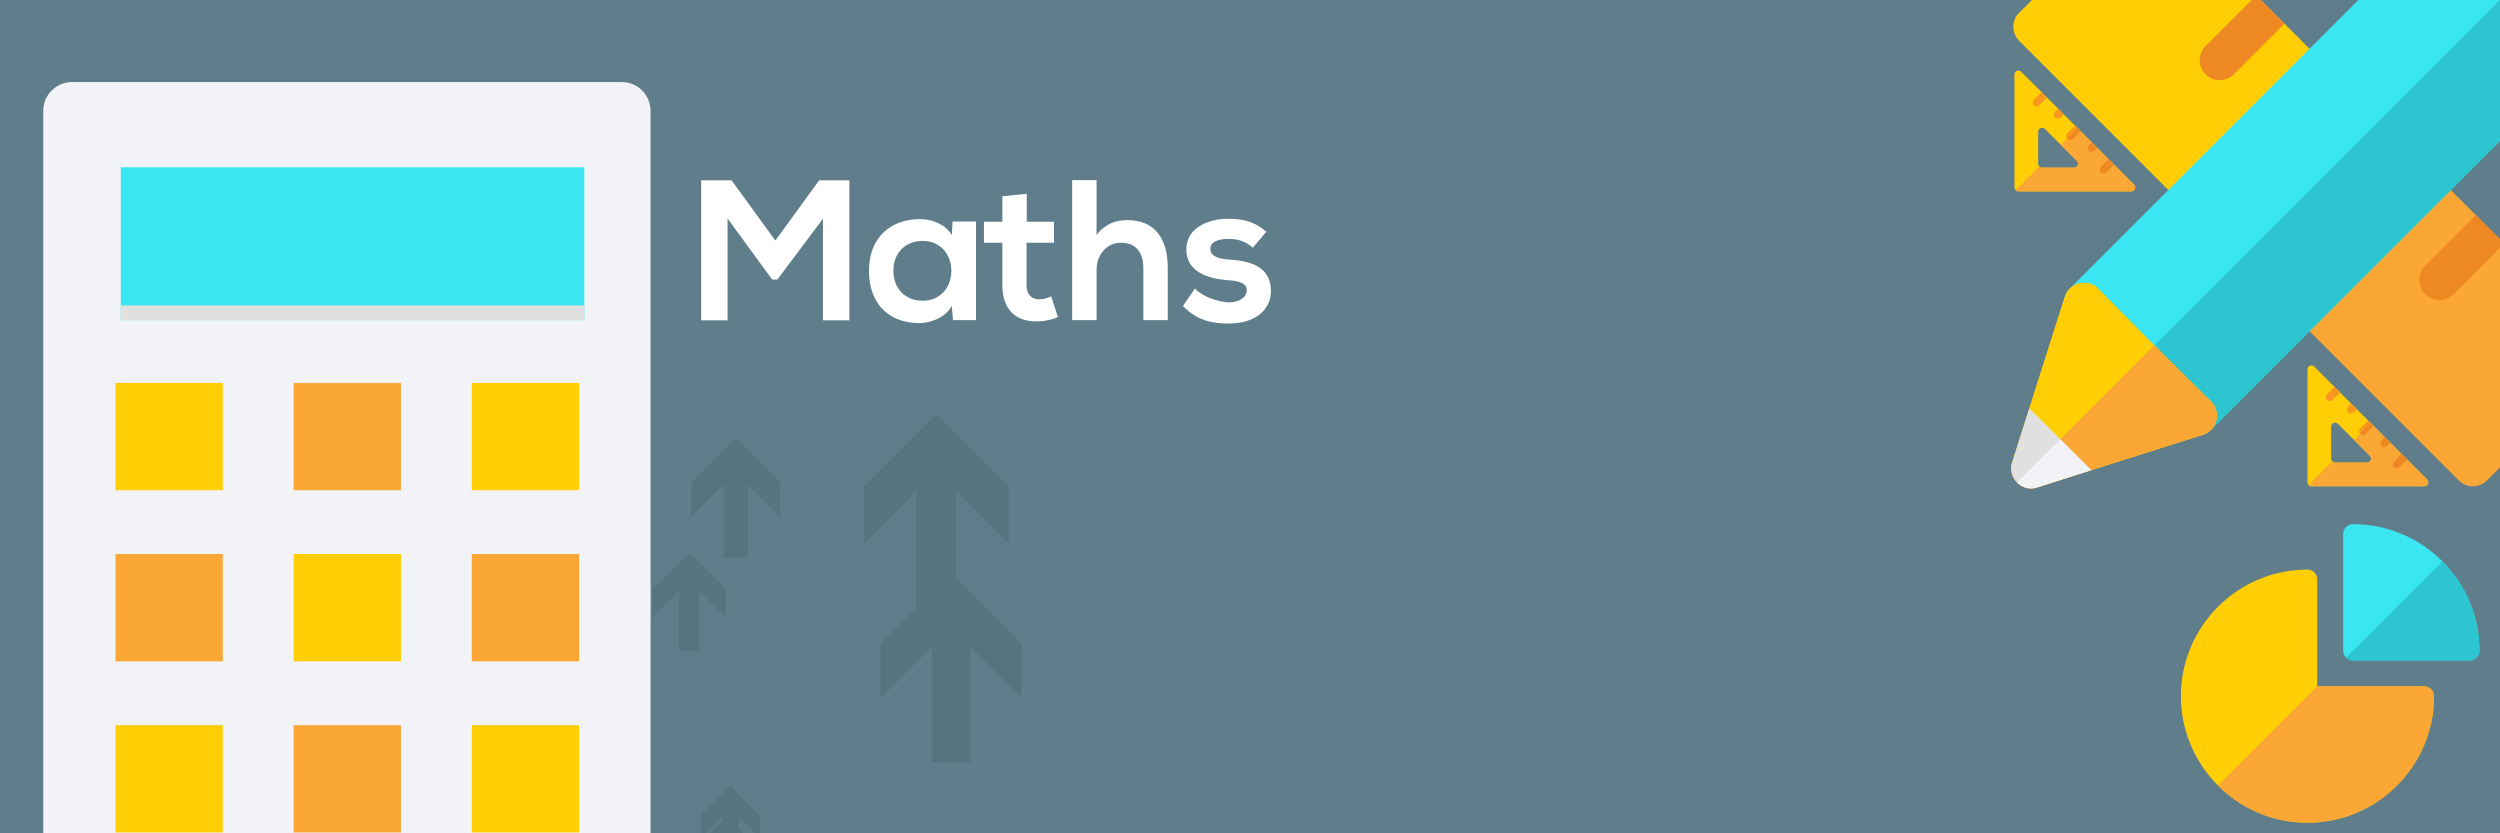 <?xml version="1.0" encoding="utf-8"?>
<!-- Generator: Adobe Illustrator 15.0.0, SVG Export Plug-In . SVG Version: 6.00 Build 0)  -->
<!DOCTYPE svg PUBLIC "-//W3C//DTD SVG 1.1//EN" "http://www.w3.org/Graphics/SVG/1.1/DTD/svg11.dtd">
<svg version="1.1" id="Layer_1" xmlns="http://www.w3.org/2000/svg" xmlns:xlink="http://www.w3.org/1999/xlink" x="0px" y="0px"
	 width="300px" height="100px" viewBox="0 0 300 100" enable-background="new 0 0 300 100" xml:space="preserve">
<g id="Layer_1_1_" opacity="0.54">
</g>
<g id="background">
	<g>
		<rect fill="#5F7D8B" width="300" height="100"/>
	</g>
</g>
<g id="arrow" opacity="0.08">
	<g>
		<g>
			<g>
				<polygon points="112.334,49.751 112.334,49.751 103.627,58.458 103.627,65.238 109.936,58.93 109.936,73.143 114.731,73.143 
					114.731,58.93 121.041,65.238 121.041,58.458 				"/>
			</g>
		</g>
	</g>
	<g>
		<g>
			<g>
				<polygon points="87.22,98.01 87.22,98.01 80.164,105.066 80.164,110.563 85.277,105.448 85.277,116.967 89.163,116.967 
					89.163,105.448 94.276,110.563 94.276,105.066 				"/>
			</g>
			<g>
				<polygon points="87.652,94.271 87.652,94.271 84.098,97.826 84.098,100.596 86.674,98.02 86.674,103.82 88.631,103.82 
					88.631,98.02 91.207,100.596 91.207,97.826 				"/>
			</g>
			<g>
				<polygon points="114.117,68.76 114.117,68.76 105.661,77.215 105.661,83.8 111.788,77.673 111.788,91.475 116.444,91.475 
					116.444,77.673 122.572,83.8 122.572,77.215 				"/>
			</g>
			<g>
				<polygon points="82.711,66.286 82.711,66.286 78.292,70.705 78.292,74.146 81.494,70.943 81.494,78.157 83.928,78.157 
					83.928,70.943 87.129,74.146 87.129,70.705 				"/>
			</g>
			<g>
				<polygon points="88.281,52.563 88.281,52.563 82.939,57.904 82.939,62.064 86.81,58.193 86.81,66.915 89.752,66.915 
					89.752,58.193 93.624,62.064 93.624,57.904 				"/>
			</g>
		</g>
	</g>
	<g opacity="0.13">
		<g>
			<g>
				<polygon points="105.333,114.984 105.333,114.984 99.811,120.508 99.811,124.811 103.813,120.809 103.813,129.822 
					106.854,129.822 106.854,120.809 110.856,124.811 110.856,120.508 				"/>
			</g>
		</g>
	</g>
</g>
<g id="Layer_7">
	<path fill="#F1F3F7" d="M74.621,9.846H8.641c-1.852,0-3.45,1.515-3.45,3.45v92.743c0,1.852,1.515,3.449,3.45,3.449h65.98
		c1.852,0,3.45-1.514,3.45-3.449V13.296C78.071,11.445,76.556,9.846,74.621,9.846z"/>
	<rect x="14.49" y="20.072" fill="#3AE6F2" width="55.628" height="18.346"/>
	<rect x="14.49" y="36.65" fill="#E0E0E0" width="55.628" height="1.767"/>
	<g>
		<rect x="13.858" y="45.951" fill="#FFCE04" width="12.876" height="12.875"/>
		<rect x="35.234" y="45.951" fill="#FAA736" width="12.877" height="12.875"/>
		<rect x="56.612" y="45.951" fill="#FFCE04" width="12.875" height="12.875"/>
		<rect x="13.858" y="66.482" fill="#FAA736" width="12.876" height="12.879"/>
		<rect x="35.234" y="66.482" fill="#FFCE04" width="12.877" height="12.879"/>
		<rect x="56.612" y="66.482" fill="#FAA736" width="12.875" height="12.879"/>
		<rect x="13.858" y="87.02" fill="#FFCE04" width="12.876" height="12.875"/>
		<rect x="35.234" y="87.02" fill="#FAA736" width="12.877" height="12.875"/>
		<rect x="56.612" y="87.02" fill="#FFCE04" width="12.875" height="12.875"/>
	</g>
</g>
<g>
	<g id="Layer_8">
		<path fill="#FFCE04" d="M263.589,25.203c-0.614,0-1.228-0.235-1.694-0.703l-19.59-19.589c-0.937-0.936-0.937-2.454,0-3.39
			l13.559-13.56c0.938-0.936,2.455-0.936,3.392,0L278.844,7.55c0.938,0.936,0.938,2.454,0,3.39L265.285,24.5
			C264.816,24.968,264.202,25.203,263.589,25.203z"/>
		<path fill="#FAA736" d="M296.736,58.352c-0.612,0-1.228-0.233-1.693-0.701l-19.59-19.59c-0.45-0.45-0.703-1.06-0.703-1.695
			c0-0.636,0.253-1.247,0.703-1.695l13.559-13.558c0.937-0.936,2.453-0.936,3.391,0l19.59,19.589c0.938,0.935,0.938,2.453,0,3.389
			L298.434,57.65C297.964,58.117,297.352,58.352,296.736,58.352z"/>
		<g>
			<path fill="#ED8823" d="M297.111,25.82l-6.076,6.078c-0.938,0.936-0.938,2.454,0,3.39c0.467,0.468,1.081,0.701,1.693,0.701
				s1.228-0.233,1.694-0.701l6.077-6.078L297.111,25.82z"/>
			<path fill="#ED8823" d="M270.743-0.549l-6.078,6.078c-0.937,0.936-0.937,2.454,0,3.39c0.468,0.468,1.082,0.702,1.694,0.702
				c0.613,0,1.228-0.234,1.695-0.702l6.077-6.078L270.743-0.549z"/>
		</g>
		<path fill="#F0542D" d="M305.203,10.707c-0.637,0-1.247-0.252-1.695-0.702l-13.56-13.559c-0.448-0.448-0.701-1.059-0.701-1.694
			c0-0.636,0.253-1.246,0.701-1.695l3.108-3.107c2.26-2.264,5.271-3.511,8.475-3.511c1.556,0,3.072,0.295,4.509,0.877
			c1.487,0.604,2.821,1.49,3.965,2.632l0,0c2.265,2.262,3.511,5.271,3.511,8.475s-1.246,6.214-3.511,8.476l-3.106,3.107
			C306.448,10.454,305.838,10.707,305.203,10.707z"/>
		<path fill="#CB3027" d="M303.507,10.004c0.449,0.45,1.062,0.702,1.696,0.702s1.245-0.252,1.693-0.702l3.107-3.107
			c2.264-2.262,3.512-5.271,3.512-8.475s-1.248-6.213-3.512-8.475L296.729,3.225L303.507,10.004z"/>
		<path fill="#3AE6F2" d="M247.675,36.316c-0.002,0.616,0.231,1.232,0.702,1.702l13.559,13.558c0.449,0.447,1.06,0.701,1.694,0.701
			c0.638,0,1.245-0.254,1.695-0.701c0,0,35.627-35.627,43.267-43.267C305.287,5.004,291.645-8.64,291.645-8.64l-43.268,43.267
			C247.911,35.094,247.677,35.704,247.675,36.316z"/>
		<path fill="#2DC5D0" d="M255.521,44.433c2.896-2.897,22.115-22.117,22.115-22.117l22.48-22.481l3.391,3.39
			c0,0,5.084,5.084,5.084,5.085l-22.48,22.481l-20.785,20.786c-0.225,0.225-0.489,0.399-0.777,0.521
			c-0.288,0.12-0.6,0.182-0.917,0.182s-0.629-0.063-0.917-0.182c-0.288-0.121-0.553-0.296-0.777-0.521l-3.391-3.39l-3.389-3.389
			C255.156,44.797,255.284,44.669,255.521,44.433z"/>
		<path id="SVGCleanerId_0" fill="#FFCE04" d="M243.747,58.604c-1.317,0-2.397-1.068-2.397-2.396c0-0.189,0.022-0.382,0.069-0.571
			c0.037-0.151,6.362-20.035,6.326-19.884c0.264-1.078,1.231-1.826,2.327-1.826c0.615,0,1.23,0.24,1.693,0.703l6.661,6.738
			l6.897,6.82c0.441,0.441,0.701,1.047,0.701,1.695c0,1.101-0.75,2.063-1.824,2.328c-0.256,0.063-20.035,6.362-19.885,6.325
			C244.131,58.58,243.939,58.604,243.747,58.604z"/>
		<g>
			<path id="SVGCleanerId_0_1_" fill="#FFCE04" d="M243.747,58.604c-1.317,0-2.397-1.068-2.397-2.396
				c0-0.189,0.022-0.382,0.069-0.571c0.037-0.151,6.362-20.035,6.326-19.884c0.264-1.078,1.231-1.826,2.327-1.826
				c0.615,0,1.23,0.24,1.693,0.703l6.661,6.738l6.897,6.82c0.441,0.441,0.701,1.047,0.701,1.695c0,1.101-0.75,2.063-1.824,2.328
				c-0.256,0.063-20.035,6.362-19.885,6.325C244.131,58.58,243.939,58.604,243.747,58.604z"/>
		</g>
		<path fill="#FAA736" d="M266.027,49.881c0-0.648-0.262-1.254-0.702-1.695l-6.818-6.74L242.053,57.9
			c0.576,0.576,1.432,0.839,2.266,0.634c-0.15,0.036,19.629-6.263,19.885-6.325C265.277,51.945,266.027,50.98,266.027,49.881z"/>
		<path fill="#E0E0E0" d="M243.521,48.995c-1.149,3.62-2.09,6.582-2.104,6.64c-0.047,0.189-0.068,0.383-0.068,0.571
			c0,1.328,1.078,2.397,2.396,2.397c0.191,0,0.384-0.023,0.57-0.069c-0.061,0.015,2.94-0.943,6.627-2.117L243.521,48.995z"/>
		<path fill="#F1F3F7" d="M247.24,52.713L247.24,52.713l-5.188,5.188c0.435,0.437,1.033,0.703,1.694,0.703
			c0.191,0,0.384-0.022,0.57-0.068c-0.061,0.015,2.94-0.943,6.627-2.117L247.24,52.713z"/>
	</g>
	<g id="Layer_10">
		<path fill="#FFCE04" d="M291.258,57.542l-13.551-13.551c-0.137-0.136-0.34-0.177-0.518-0.103
			c-0.176,0.073-0.293,0.246-0.293,0.438v13.551c0,0.262,0.213,0.475,0.475,0.475h13.552c0.191,0,0.364-0.115,0.438-0.293
			C291.434,57.881,291.395,57.678,291.258,57.542z M284.494,55.214c-0.073,0.179-0.246,0.293-0.438,0.293h-3.841
			c-0.262,0-0.474-0.212-0.474-0.474v-3.842c0-0.19,0.115-0.363,0.292-0.438c0.178-0.072,0.382-0.031,0.517,0.104l3.842,3.84
			C284.527,54.833,284.566,55.037,284.494,55.214z"/>
		<path fill="#FAA736" d="M291.359,58.059c0.074-0.178,0.033-0.381-0.103-0.517l-6.774-6.774l-2.012,2.01l1.92,1.921
			c0.137,0.136,0.176,0.34,0.104,0.517c-0.073,0.178-0.246,0.293-0.438,0.293h-3.841c-0.131,0-0.249-0.053-0.335-0.139l-2.844,2.845
			c0.085,0.085,0.203,0.14,0.334,0.14h13.552C291.114,58.352,291.287,58.234,291.359,58.059z"/>
		<g>
			<path fill="#F8981E" d="M284.161,50.445l-0.913,0.913c-0.186,0.186-0.186,0.484,0,0.67c0.093,0.094,0.214,0.14,0.335,0.14
				s0.242-0.046,0.335-0.14l0.913-0.912L284.161,50.445z"/>
			<path fill="#F8981E" d="M281.775,48.807c-0.186,0.186-0.186,0.486,0,0.671c0.093,0.093,0.215,0.139,0.336,0.139
				s0.242-0.046,0.334-0.139l0.375-0.373l-0.672-0.671L281.775,48.807z"/>
			<path fill="#F8981E" d="M279.227,47.336c-0.187,0.185-0.187,0.485,0,0.67c0.092,0.093,0.213,0.139,0.334,0.139
				s0.242-0.046,0.336-0.139l0.912-0.913l-0.67-0.67L279.227,47.336z"/>
		</g>
		<g>
			<path fill="#ED8823" d="M288.184,54.468l-0.912,0.912c-0.187,0.187-0.187,0.485,0,0.671c0.092,0.092,0.213,0.139,0.334,0.139
				s0.242-0.047,0.336-0.139l0.912-0.912L288.184,54.468z"/>
			<path fill="#ED8823" d="M286.172,52.456l-0.373,0.373c-0.186,0.187-0.186,0.485,0,0.671c0.092,0.093,0.215,0.139,0.335,0.139
				c0.121,0,0.242-0.046,0.335-0.139l0.374-0.373L286.172,52.456z"/>
			<path fill="#ED8823" d="M284.482,50.768l-1.248,1.246c0.005,0.006,0.009,0.01,0.014,0.016c0.093,0.093,0.214,0.139,0.335,0.139
				s0.242-0.046,0.335-0.139l0.913-0.913L284.482,50.768z"/>
		</g>
	</g>
	<g id="Layer_10_copy">
		<path fill="#FFCE04" d="M256.096,22.157L242.544,8.606c-0.136-0.136-0.34-0.177-0.517-0.103c-0.178,0.073-0.293,0.246-0.293,0.438
			v13.551c0,0.262,0.211,0.475,0.474,0.475h13.552c0.191,0,0.364-0.116,0.438-0.293C256.271,22.496,256.23,22.292,256.096,22.157z
			 M249.331,19.829c-0.073,0.178-0.246,0.293-0.438,0.293h-3.84c-0.262,0-0.474-0.212-0.474-0.474v-3.841
			c0-0.191,0.114-0.364,0.292-0.438c0.178-0.073,0.382-0.032,0.518,0.103l3.84,3.84C249.363,19.448,249.404,19.652,249.331,19.829z"
			/>
		<path fill="#FAA736" d="M256.197,22.673c0.072-0.178,0.033-0.381-0.104-0.517l-6.775-6.775l-2.012,2.011l1.922,1.92
			c0.136,0.136,0.176,0.34,0.103,0.517c-0.073,0.178-0.246,0.293-0.438,0.293h-3.84c-0.131,0-0.248-0.053-0.335-0.139l-2.844,2.845
			c0.085,0.085,0.203,0.139,0.334,0.139h13.552C255.951,22.966,256.124,22.85,256.197,22.673z"/>
		<g>
			<path fill="#F8981E" d="M248.998,15.06l-0.913,0.912c-0.187,0.186-0.187,0.485,0,0.671c0.093,0.093,0.214,0.139,0.335,0.139
				s0.242-0.046,0.335-0.139l0.913-0.913L248.998,15.06z"/>
			<path fill="#F8981E" d="M246.613,13.421c-0.187,0.186-0.187,0.486,0,0.671c0.092,0.093,0.214,0.139,0.335,0.139
				c0.12,0,0.241-0.046,0.335-0.139l0.374-0.373l-0.671-0.671L246.613,13.421z"/>
			<path fill="#F8981E" d="M244.063,11.951c-0.186,0.185-0.186,0.485,0,0.67c0.094,0.093,0.215,0.139,0.336,0.139
				s0.242-0.046,0.334-0.139l0.914-0.913l-0.67-0.67L244.063,11.951z"/>
		</g>
		<g>
			<path fill="#ED8823" d="M253.021,19.083l-0.914,0.912c-0.186,0.186-0.186,0.485,0,0.671c0.093,0.092,0.215,0.139,0.336,0.139
				s0.242-0.047,0.334-0.139l0.914-0.913L253.021,19.083z"/>
			<path fill="#ED8823" d="M251.009,17.071l-0.372,0.373c-0.187,0.186-0.187,0.486,0,0.671c0.092,0.093,0.213,0.139,0.334,0.139
				s0.242-0.046,0.336-0.139l0.373-0.373L251.009,17.071z"/>
			<path fill="#ED8823" d="M249.318,15.381l-1.248,1.247c0.006,0.005,0.01,0.01,0.015,0.015c0.093,0.093,0.214,0.139,0.335,0.139
				s0.242-0.046,0.335-0.139l0.913-0.913L249.318,15.381z"/>
		</g>
	</g>
	<g id="Layer_9">
		<path fill="#3AE6F2" d="M296.366,79.255H282.35c-0.646,0-1.168-0.522-1.168-1.169V64.068c0-0.646,0.521-1.168,1.168-1.168
			c8.373,0,15.187,6.813,15.187,15.186C297.535,78.73,297.012,79.255,296.366,79.255z"/>
		<path fill="#2DC5D0" d="M282.35,79.255h14.018c0.646,0,1.169-0.522,1.169-1.169c0-4.186-1.703-7.982-4.453-10.732l-11.56,11.561
			C281.732,79.124,282.025,79.255,282.35,79.255z"/>
		<path fill="#FFCE04" d="M276.896,98.725c-8.373,0-15.187-6.813-15.187-15.186c0-8.374,6.813-15.188,15.187-15.188
			c0.646,0,1.168,0.522,1.168,1.168V82.37h12.851c0.646,0,1.169,0.522,1.169,1.169C292.084,91.912,285.271,98.725,276.896,98.725z"
			/>
		<path fill="#FAA736" d="M276.896,98.725c8.373,0,15.187-6.813,15.187-15.186c0-0.646-0.522-1.169-1.168-1.169h-12.851
			l-11.9,11.901C268.914,97.021,272.711,98.725,276.896,98.725z"/>
	</g>
</g>
<g id="Layer_2">
	<g>
		<path fill="#FFFFFF" d="M98.756,26.248l-5.473,7.296H92.66l-5.353-7.32v12.217h-3.168V21.64h3.648l5.256,7.225L98.3,21.64h3.625
			v16.801h-3.168V26.248z"/>
		<path fill="#FFFFFF" d="M114.308,26.584h2.809v11.833h-2.76l-0.144-1.728c-0.672,1.392-2.521,2.064-3.84,2.088
			c-3.504,0.024-6.097-2.136-6.097-6.289c0-4.08,2.712-6.216,6.168-6.192c1.584,0,3.096,0.744,3.769,1.92L114.308,26.584z
			 M107.203,32.488c0,2.256,1.56,3.601,3.504,3.601c4.608,0,4.608-7.177,0-7.177C108.763,28.912,107.203,30.232,107.203,32.488z"/>
		<path fill="#FFFFFF" d="M123.211,23.248v3.36h3.264v2.521h-3.288v5.112c0,1.128,0.624,1.68,1.536,1.68
			c0.456,0,0.984-0.144,1.416-0.36l0.816,2.497c-0.84,0.336-1.536,0.48-2.424,0.504c-2.568,0.096-4.249-1.368-4.249-4.32v-5.112
			h-2.208v-2.521h2.208V23.56L123.211,23.248z"/>
		<path fill="#FFFFFF" d="M131.586,21.616v6.576c1.056-1.368,2.353-1.776,3.696-1.776c3.36,0,4.849,2.28,4.849,5.76v6.241h-2.928
			v-6.216c0-2.161-1.128-3.072-2.688-3.072c-1.728,0-2.928,1.464-2.928,3.24v6.048h-2.928V21.616H131.586z"/>
		<path fill="#FFFFFF" d="M150.331,29.728c-0.84-0.792-1.8-1.056-2.928-1.056c-1.393,0-2.161,0.432-2.161,1.176
			c0,0.768,0.696,1.2,2.208,1.296c2.232,0.144,5.065,0.648,5.065,3.792c0,2.088-1.705,3.889-5.089,3.889
			c-1.873,0-3.745-0.312-5.473-2.112l1.44-2.088c0.84,0.936,2.76,1.632,4.081,1.656c1.104,0.024,2.136-0.552,2.136-1.416
			c0-0.816-0.672-1.152-2.352-1.248c-2.232-0.168-4.896-0.984-4.896-3.672c0-2.736,2.832-3.696,4.992-3.696
			c1.848,0,3.241,0.36,4.608,1.56L150.331,29.728z"/>
	</g>
</g>
</svg>
